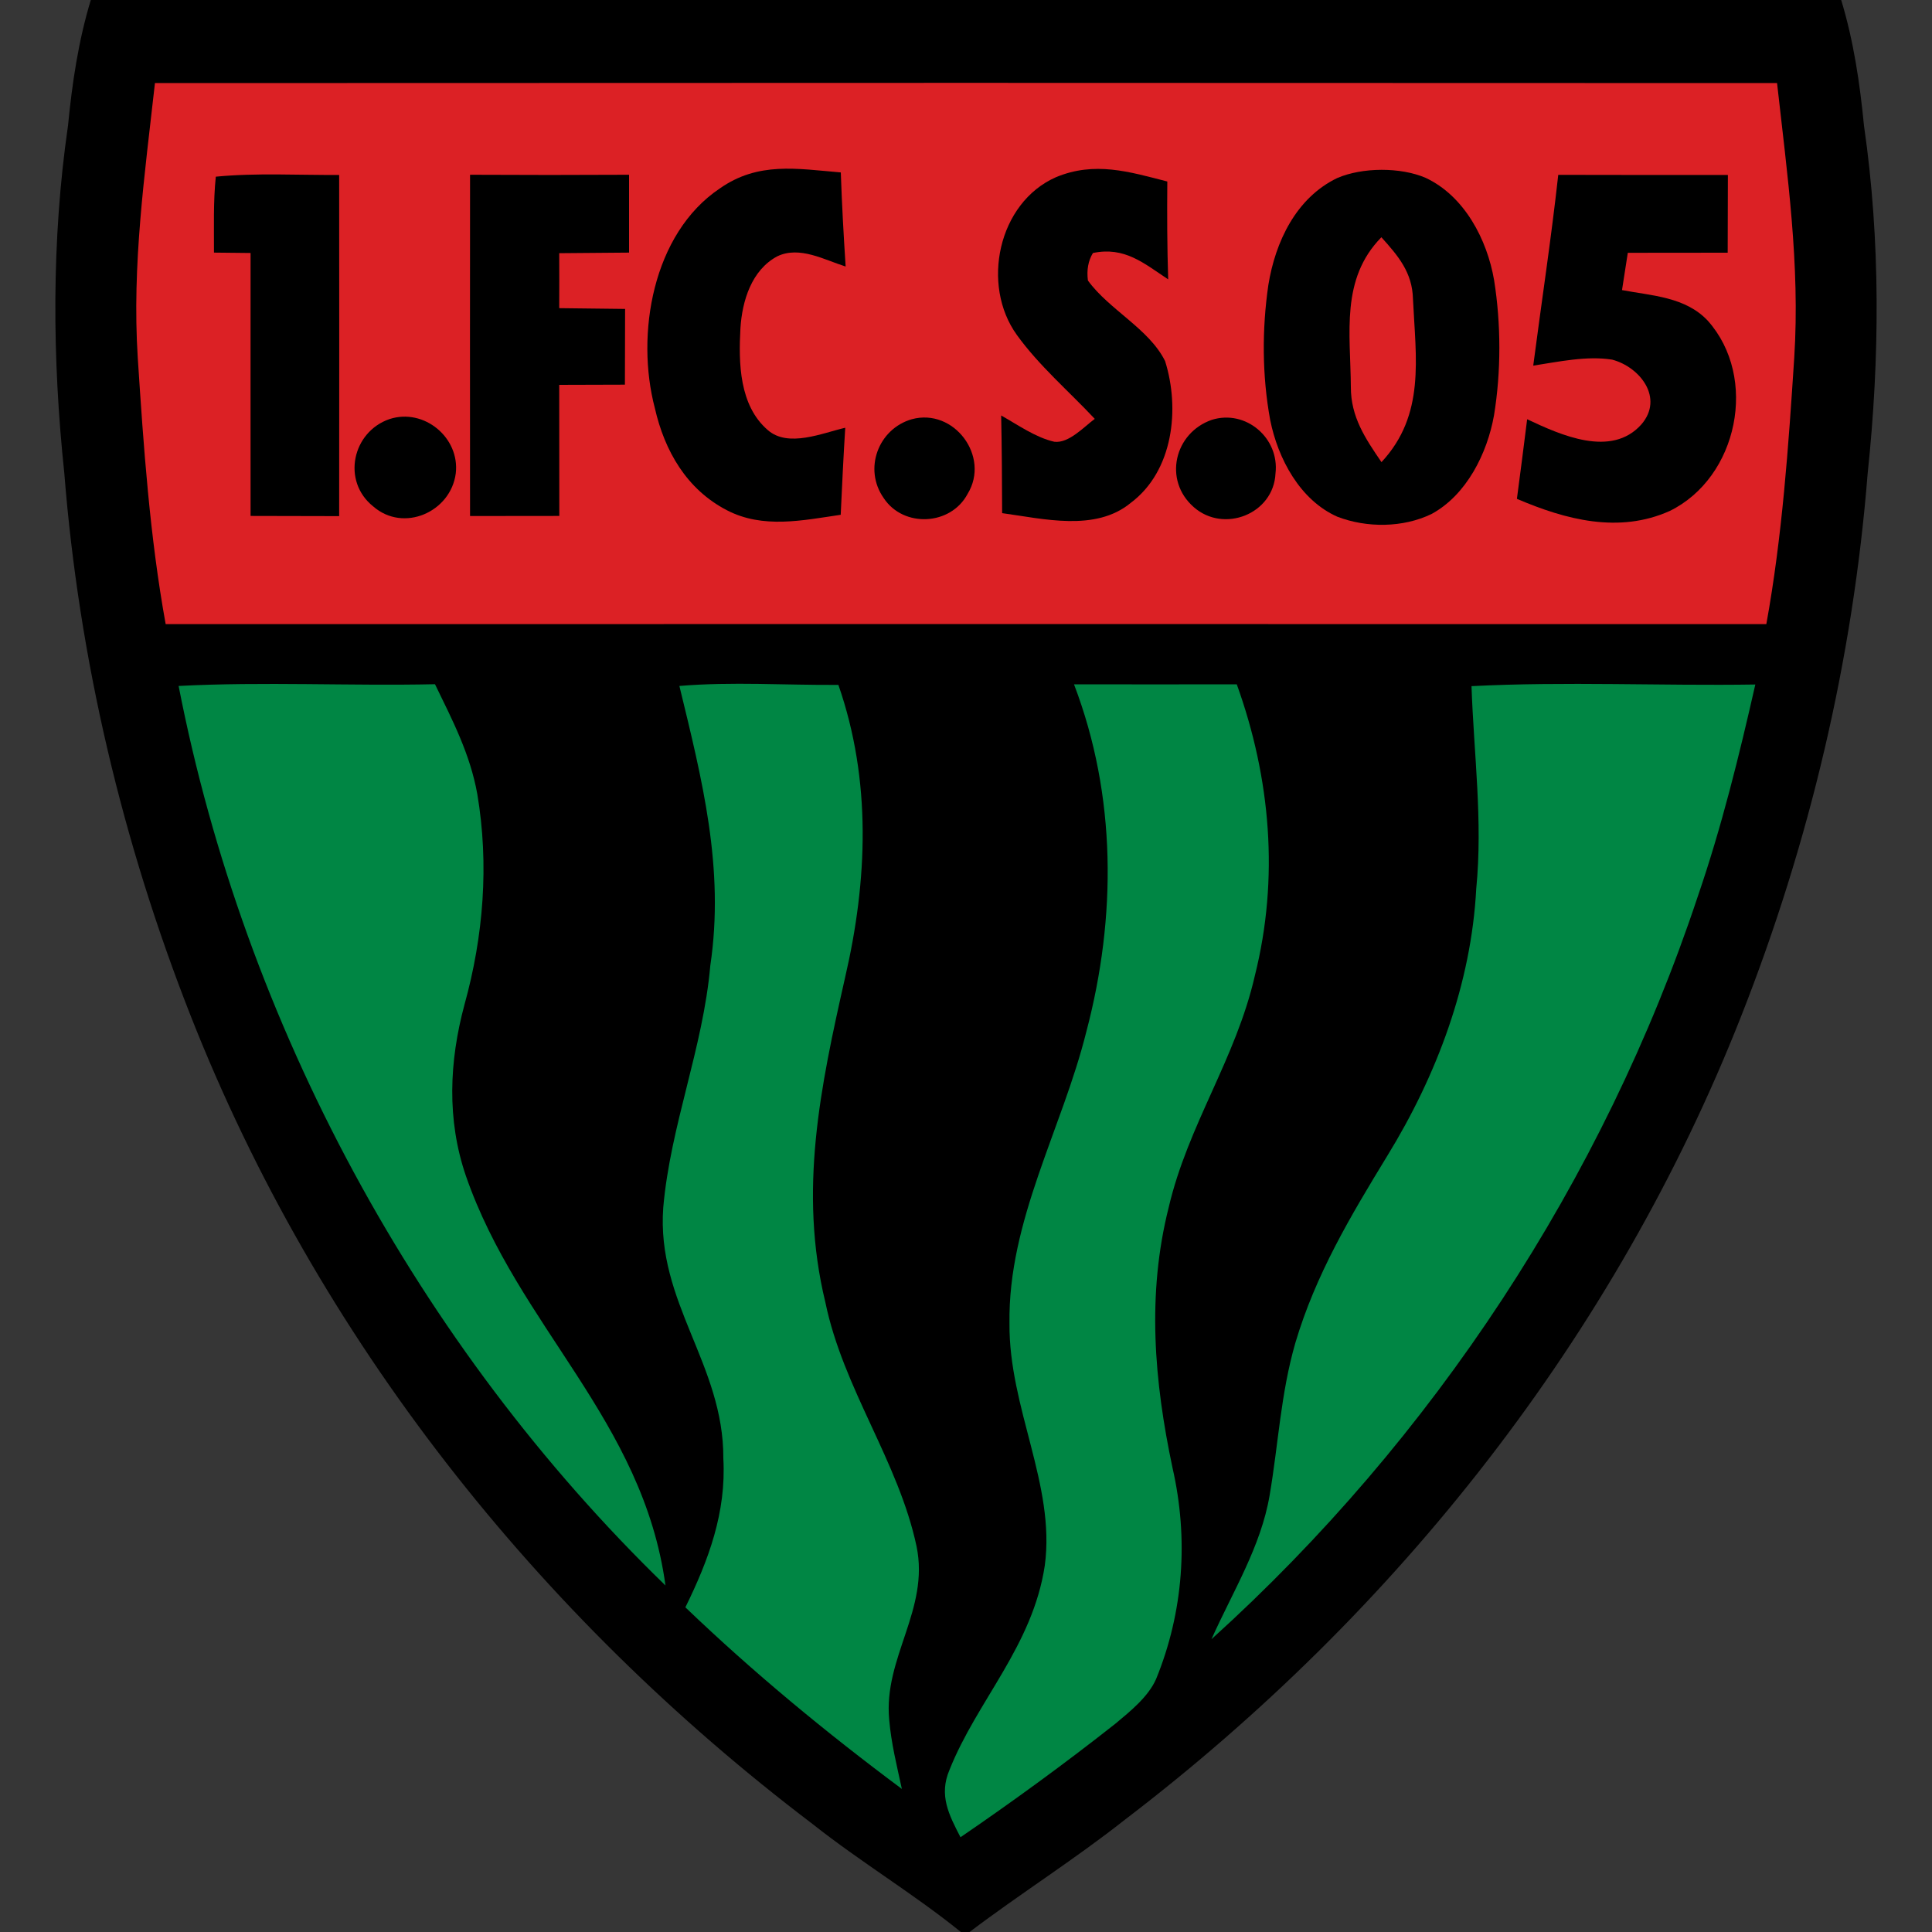 <?xml version="1.0" encoding="UTF-8" standalone="no"?>
<svg
   xmlns:dc="http://purl.org/dc/elements/1.1/"
   xmlns:cc="http://creativecommons.org/ns#"
   xmlns:rdf="http://www.w3.org/1999/02/22-rdf-syntax-ns#"
   xmlns:svg="http://www.w3.org/2000/svg"
   xmlns="http://www.w3.org/2000/svg"
   xmlns:sodipodi="http://sodipodi.sourceforge.net/DTD/sodipodi-0.dtd"
   xmlns:inkscape="http://www.inkscape.org/namespaces/inkscape"
   inkscape:version="1.0 (4035a4f, 2020-05-01)"
   sodipodi:docname="1991.svg"
   id="svg980"
   height="200.0pt"
   width="200.0pt"
   viewBox="0 0 200 200"
   version="1.1">
  <rect x="0" y="0" width="200" height="200" fill="#333333" stroke="none"/>
  <defs
     id="defs984" />
  <sodipodi:namedview
     inkscape:current-layer="svg980"
     inkscape:cy="133.33333"
     inkscape:cx="133.33333"
     inkscape:zoom="1.75125"
     showgrid="false"
     id="namedview982"
     inkscape:window-height="480"
     inkscape:window-width="640"
     inkscape:pageshadow="2"
     inkscape:pageopacity="0"
     guidetolerance="10"
     gridtolerance="10"
     objecttolerance="10"
     borderopacity="1"
     bordercolor="#666666"
     pagecolor="#ffffff" />
  <path
     style="fill:#ffffff;fill-opacity:0.016"
     id="path944"
     fill="#ffffff"
     d="M 0.00 0.00 L 9.40 0.00 C 8.11 4.25 7.47 8.60 7.04 13.01 C 5.32 24.87 5.40 37.10 6.66 49.01 C 8.18 68.24 12.69 87.27 19.76 105.21 C 32.89 138.54 55.66 167.25 84.13 188.83 C 89.09 192.76 94.55 196.02 99.47 200.00 L 0.00 200.00 L 0.00 0.00 Z" />
  <path
     id="path946"
     fill="#000000"
     d="M 9.40 0.00 L 190.60 0.00 C 191.89 4.25 192.53 8.60 192.96 13.01 C 194.68 24.88 194.60 37.10 193.34 49.01 C 191.82 68.24 187.31 87.27 180.24 105.21 C 167.20 138.31 144.64 166.87 116.43 188.39 C 111.24 192.49 105.64 196.01 100.37 200.00 L 99.47 200.00 C 94.55 196.02 89.09 192.76 84.13 188.83 C 55.66 167.25 32.89 138.54 19.76 105.21 C 12.69 87.27 8.18 68.24 6.66 49.01 C 5.40 37.10 5.32 24.87 7.04 13.01 C 7.47 8.60 8.11 4.25 9.40 0.00 Z" />
  <path
     style="fill:#ffffff;fill-opacity:0.016"
     id="path948"
     fill="#ffffff"
     d="M 190.60 0.00 L 200.00 0.00 L 200.00 200.00 L 100.37 200.00 C 105.64 196.01 111.24 192.49 116.43 188.39 C 144.64 166.87 167.20 138.31 180.24 105.21 C 187.31 87.27 191.82 68.24 193.34 49.01 C 194.60 37.10 194.68 24.88 192.96 13.01 C 192.53 8.60 191.89 4.25 190.60 0.00 Z" />
  <path
     id="path950"
     fill="#dc2125"
     d="M 16.04 8.60 C 72.01 8.57 127.99 8.57 183.96 8.60 C 185.02 18.11 186.35 27.41 185.74 37.02 C 185.14 46.23 184.50 55.52 182.85 64.61 C 127.62 64.60 72.38 64.60 17.15 64.61 C 15.50 55.52 14.86 46.23 14.26 37.02 C 13.65 27.41 14.98 18.11 16.04 8.60 Z" />
  <path
     id="path952"
     fill="#000000"
     d="M 87.04 17.85 C 87.15 21.10 87.33 24.35 87.54 27.59 C 85.33 26.90 82.78 25.43 80.47 26.53 C 77.80 27.95 76.83 31.14 76.65 33.97 C 76.45 37.57 76.52 41.97 79.48 44.52 C 81.59 46.37 85.12 44.83 87.50 44.28 C 87.31 47.28 87.17 50.28 87.03 53.29 C 83.08 53.87 78.98 54.76 75.25 52.82 C 71.09 50.67 68.80 46.69 67.79 42.25 C 65.78 34.62 67.55 24.18 74.51 19.51 C 78.50 16.71 82.51 17.47 87.04 17.85 Z" />
  <path
     id="path954"
     fill="#000000"
     d="M 22.34 18.29 C 26.56 17.88 30.87 18.14 35.11 18.11 C 35.12 29.88 35.12 41.66 35.11 53.43 C 32.05 53.42 29.00 53.41 25.94 53.41 C 25.94 44.33 25.93 35.26 25.94 26.19 C 24.68 26.17 23.42 26.16 22.15 26.15 C 22.16 23.54 22.07 20.88 22.34 18.29 Z" />
  <path
     id="path956"
     fill="#000000"
     d="M 48.66 18.09 C 54.15 18.12 59.64 18.12 65.12 18.09 C 65.12 20.78 65.12 23.46 65.12 26.15 C 62.71 26.17 60.30 26.19 57.89 26.21 C 57.90 28.11 57.90 30.00 57.89 31.90 C 60.16 31.93 62.44 31.96 64.71 31.98 C 64.70 34.59 64.69 37.21 64.69 39.82 C 62.42 39.83 60.16 39.83 57.89 39.84 C 57.90 44.37 57.90 48.89 57.90 53.41 C 54.82 53.41 51.74 53.42 48.66 53.42 C 48.65 41.65 48.65 29.87 48.66 18.09 Z" />
  <path
     id="path958"
     fill="#000000"
     d="M 109.32 18.34 C 113.32 16.68 116.88 17.77 120.84 18.79 C 120.81 22.17 120.82 25.54 120.93 28.92 C 118.39 27.24 116.43 25.51 113.14 26.19 C 112.65 27.00 112.48 27.94 112.62 29.04 C 114.82 32.07 118.96 34.04 120.61 37.38 C 122.16 42.31 121.47 48.75 117.05 52.06 C 113.40 55.07 108.01 53.70 103.74 53.12 C 103.73 49.75 103.71 46.38 103.64 43.01 C 105.37 43.98 107.20 45.29 109.14 45.73 C 110.64 45.92 112.23 44.17 113.33 43.36 C 110.66 40.51 107.56 37.86 105.27 34.68 C 101.53 29.51 103.31 20.98 109.32 18.34 Z" />
  <path
     id="path960"
     fill="#000000"
     d="M 138.43 18.43 C 141.03 17.31 144.98 17.29 147.58 18.41 C 151.60 20.29 153.95 24.80 154.67 29.01 C 155.39 33.54 155.40 38.46 154.66 42.99 C 153.96 46.93 151.82 51.24 148.19 53.21 C 145.23 54.64 141.49 54.66 138.44 53.49 C 134.57 51.77 132.29 47.48 131.49 43.48 C 130.65 38.91 130.63 34.10 131.30 29.50 C 132.02 25.03 134.17 20.48 138.43 18.43 Z" />
  <path
     id="path962"
     fill="#000000"
     d="M 161.31 18.10 C 167.16 18.12 173.02 18.11 178.87 18.11 C 178.87 20.79 178.86 23.48 178.85 26.16 C 175.40 26.16 171.96 26.17 168.51 26.17 C 168.31 27.46 168.11 28.75 167.91 30.03 C 171.03 30.62 174.47 30.73 176.79 33.20 C 182.04 39.09 179.92 49.42 172.86 52.89 C 167.59 55.26 162.08 53.80 157.03 51.64 C 157.40 48.90 157.74 46.15 158.09 43.40 C 161.55 45.03 166.80 47.42 169.91 43.94 C 172.28 41.20 169.77 37.99 166.89 37.23 C 164.26 36.81 161.33 37.45 158.72 37.85 C 159.58 31.26 160.58 24.70 161.31 18.10 Z" />
  <path
     id="path964"
     fill="#dc2125"
     d="M 143.00 24.56 C 144.75 26.50 146.20 28.20 146.27 30.94 C 146.56 37.11 147.57 42.94 143.01 47.84 C 141.33 45.38 139.83 43.16 139.84 40.05 C 139.80 34.49 138.76 28.88 143.00 24.56 Z" />
  <path
     id="path966"
     fill="#000000"
     d="M 40.33 43.38 C 43.89 42.22 47.62 45.30 47.18 49.01 C 46.66 53.00 41.78 55.17 38.63 52.42 C 35.36 49.81 36.46 44.70 40.33 43.38 Z" />
  <path
     id="path968"
     fill="#000000"
     d="M 94.38 43.40 C 98.76 42.20 102.53 47.26 100.17 51.12 C 98.43 54.42 93.52 54.66 91.48 51.56 C 89.36 48.55 90.92 44.40 94.38 43.40 Z" />
  <path
     id="path970"
     fill="#000000"
     d="M 125.45 43.46 C 128.97 42.36 132.46 45.35 132.04 49.00 C 131.85 53.21 126.68 55.24 123.57 52.49 C 120.40 49.71 121.57 44.80 125.45 43.46 Z" />
  <path
     id="path972"
     fill="#008644"
     d="M 18.49 71.01 C 27.31 70.55 36.19 71.02 45.03 70.83 C 46.85 74.58 48.66 78.04 49.41 82.20 C 50.64 89.50 50.05 96.90 48.08 104.01 C 46.50 109.88 46.24 115.92 48.23 121.73 C 53.64 137.34 66.55 147.00 68.89 164.13 C 43.26 139.27 25.32 106.04 18.49 71.01 Z" />
  <path
     id="path974"
     fill="#008644"
     d="M 70.33 71.01 C 75.78 70.55 81.32 70.94 86.79 70.90 C 90.23 80.79 89.82 91.13 87.48 101.21 C 84.93 112.51 82.64 123.27 85.44 134.81 C 87.29 143.77 93.01 151.28 94.88 160.07 C 96.24 166.64 91.44 171.60 92.05 178.02 C 92.26 180.49 92.84 182.77 93.36 185.19 C 85.53 179.36 78.00 173.15 70.95 166.39 C 73.36 161.49 75.19 156.55 74.88 150.99 C 74.93 141.25 67.93 134.83 68.66 125.00 C 69.40 116.51 72.78 108.51 73.53 99.96 C 75.03 89.87 72.68 80.70 70.33 71.01 Z" />
  <path
     id="path976"
     fill="#008644"
     d="M 111.18 70.84 C 116.80 70.85 122.42 70.85 128.03 70.84 C 131.54 80.58 132.43 90.92 129.90 101.01 C 127.93 109.62 122.97 116.46 120.98 125.00 C 118.71 134.01 119.48 142.98 121.38 151.96 C 123.05 159.28 122.52 166.86 119.68 173.81 C 118.86 175.67 116.99 177.16 115.46 178.44 C 110.26 182.54 104.90 186.45 99.43 190.19 C 98.23 187.87 97.17 185.84 98.29 183.22 C 101.14 176.05 106.91 170.39 108.16 162.04 C 109.27 153.71 104.43 145.75 104.50 137.00 C 104.35 126.33 109.94 116.90 112.46 106.79 C 115.59 94.93 115.59 82.38 111.18 70.84 Z" />
  <path
     id="path978"
     fill="#008644"
     d="M 152.33 71.03 C 162.09 70.53 171.94 71.01 181.71 70.86 C 180.03 78.26 178.22 85.62 175.75 92.81 C 165.98 122.19 148.37 148.93 125.41 169.69 C 127.61 164.77 130.53 160.11 131.43 154.80 C 132.34 149.48 132.57 144.31 134.09 139.03 C 136.19 131.94 139.81 125.88 143.62 119.64 C 148.74 111.30 152.30 101.83 152.82 92.00 C 153.51 84.95 152.57 78.05 152.33 71.03 Z" />
</svg>
